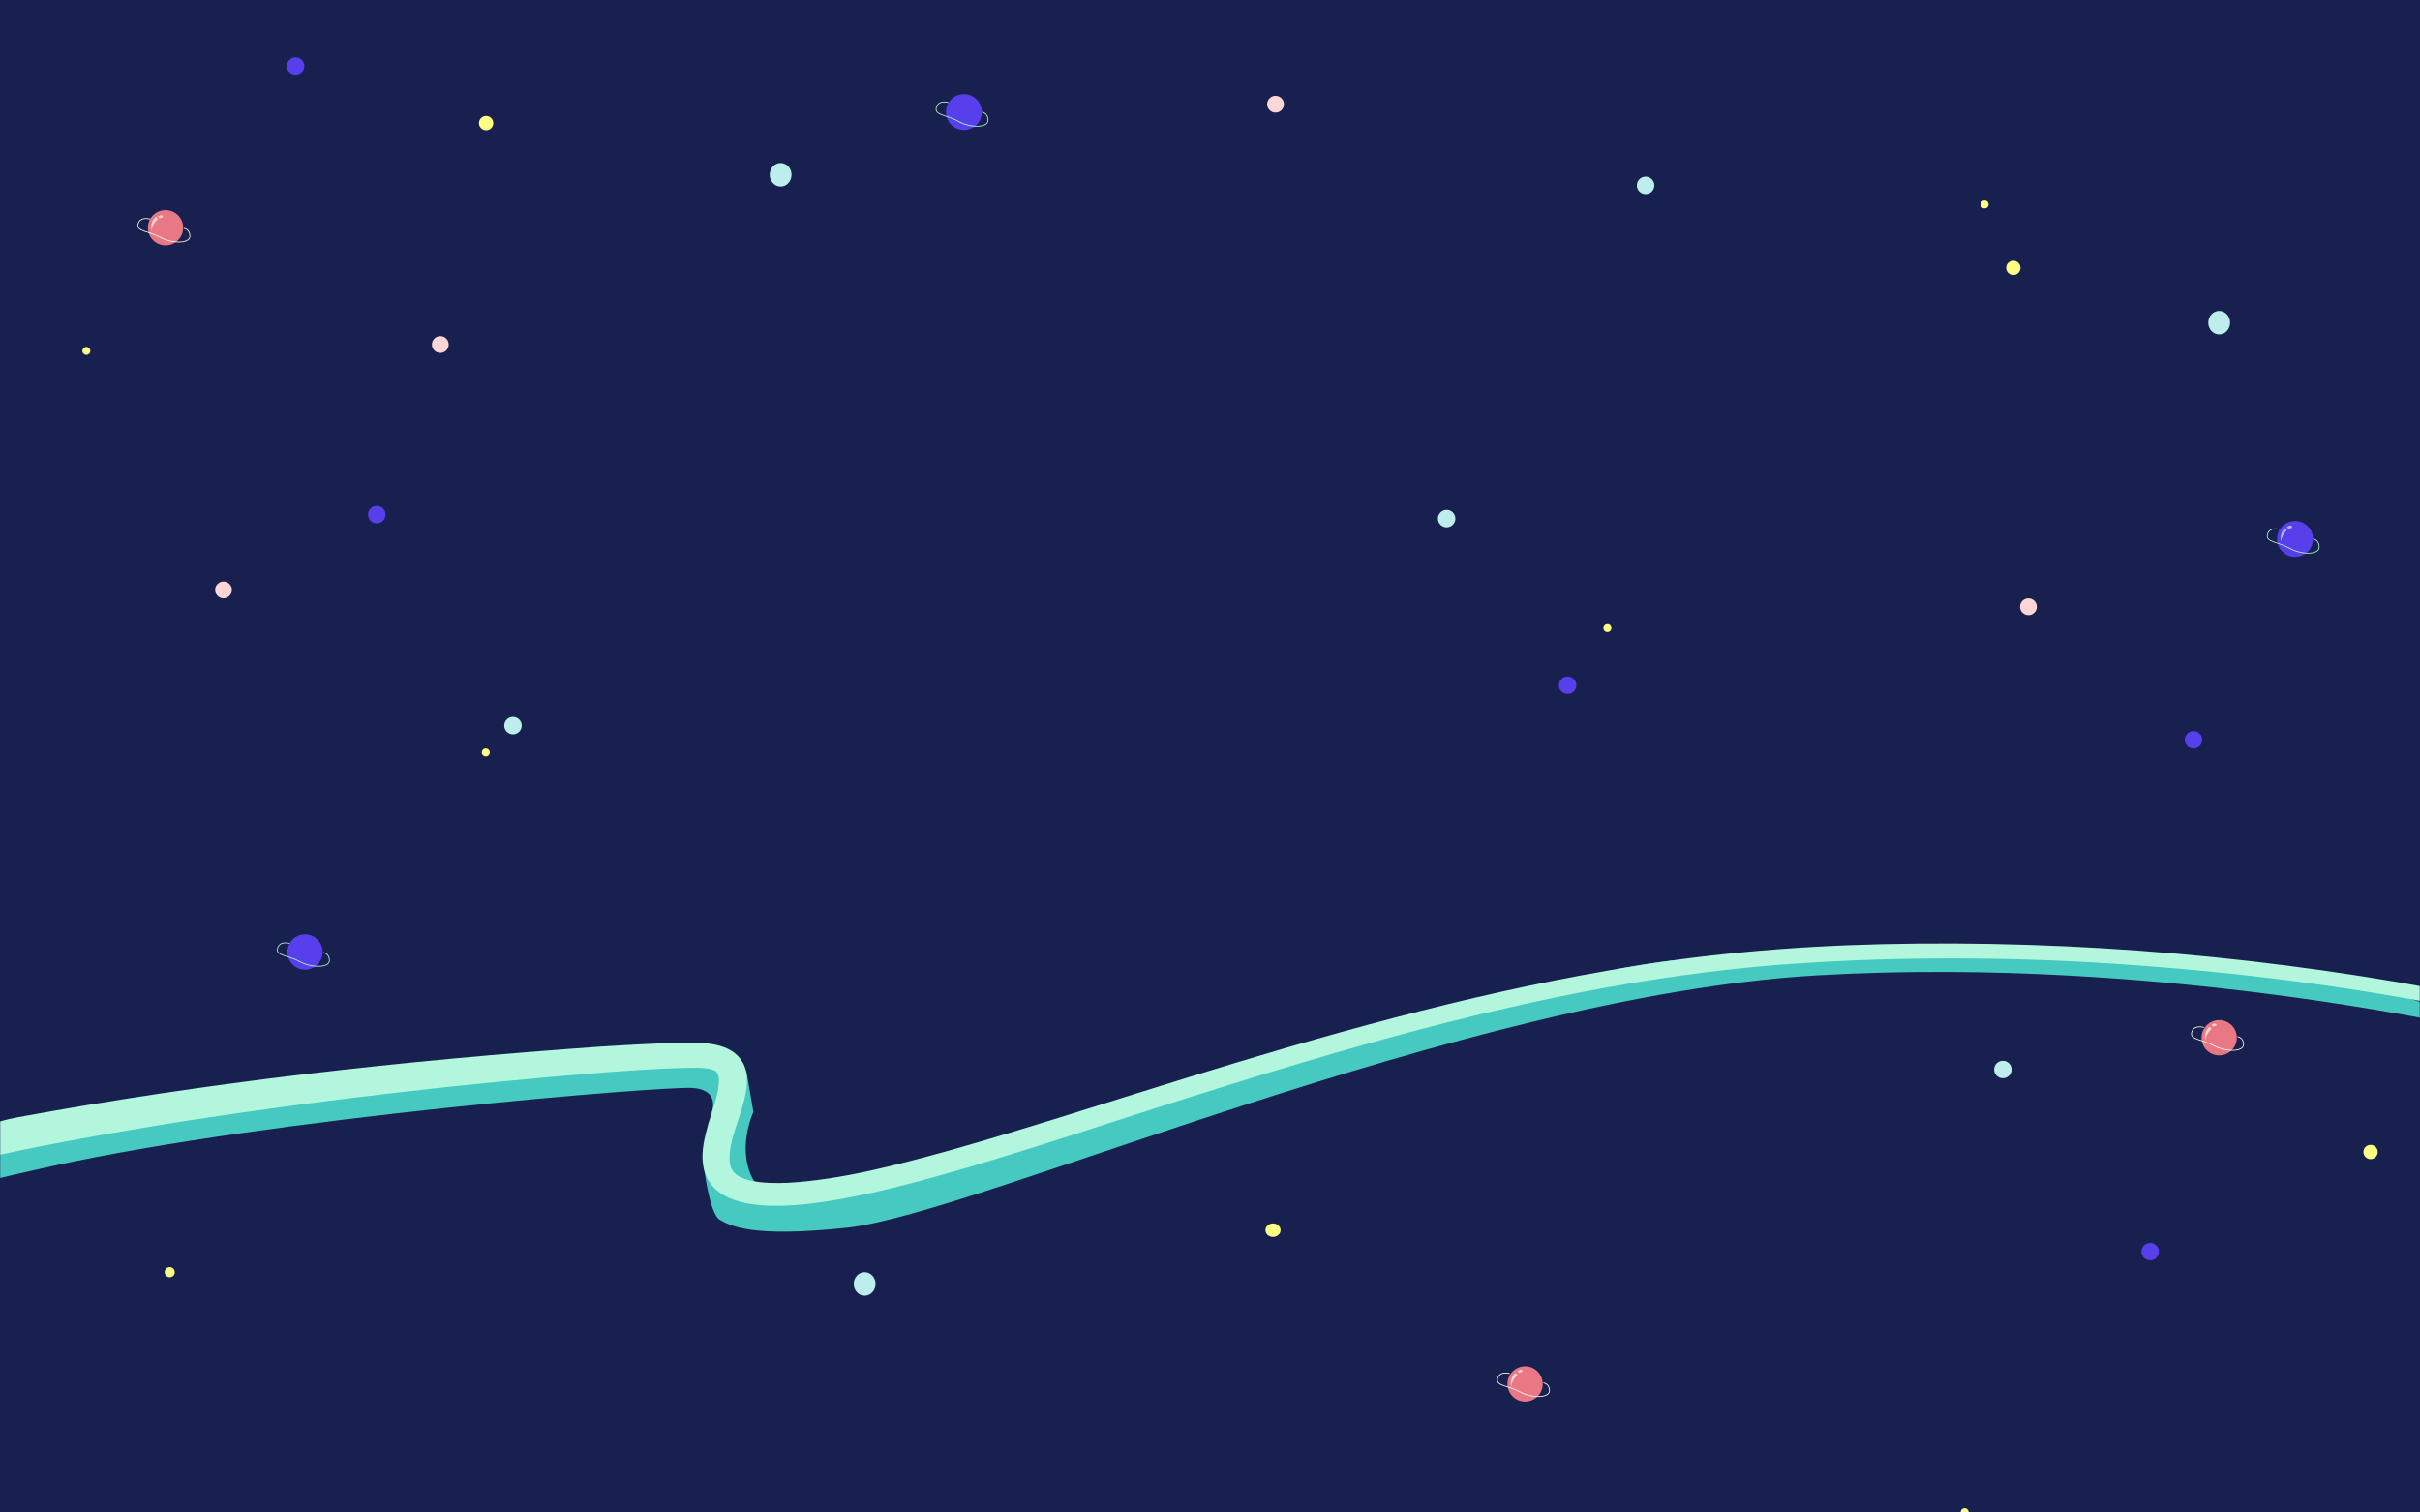 <svg width="1440" height="900" viewBox="0 0 1440 900" fill="none" xmlns="http://www.w3.org/2000/svg">
<rect x="0" y="0" width="1440" height="900" fill="#808080" stroke="none"/>
<rect y="-2" width="1440" height="915" fill="#17204E" stroke="#17204E"/>
<mask id="mask0_546_14267" style="mask-type:luminance" maskUnits="userSpaceOnUse" x="0" y="-2" width="1440" height="915">
<rect y="-2" width="1440" height="915" fill="white"/>
</mask>
<g mask="url(#mask0_546_14267)">
<path d="M1365.65 331.326C1371.57 331.326 1376.36 326.548 1376.36 320.655C1376.36 314.761 1371.57 309.984 1365.65 309.984C1359.74 309.984 1354.95 314.761 1354.95 320.655C1354.95 326.548 1359.74 331.326 1365.65 331.326Z" fill="#573FEB"/>
<path d="M1376.4 320.686C1376.4 320.686 1380.12 321.128 1379.99 325.648C1379.87 330.166 1369.32 330.16 1362.36 326.181C1355.4 322.202 1347.88 322.7 1349.26 317.91C1350.64 313.121 1356.48 315.031 1356.48 315.031" stroke="#B2F6DD" stroke-width="0.483"/>
<path d="M1361.66 314.914C1361.34 314.227 1360.99 313.785 1360.75 313.533C1361.86 312.882 1362.82 312.636 1362.82 312.636C1364.03 312.943 1363.98 313.975 1363.98 313.975C1363.1 314.171 1362.34 314.509 1361.66 314.914Z" fill="#B3B8FD"/>
<path d="M1357.8 316.726C1358.25 315.663 1358.95 314.853 1359.7 314.245C1360.02 314.7 1360.44 315.209 1360.75 315.565C1357.71 318.083 1357.23 322.343 1357.23 322.343C1357.05 321.717 1356.75 319.305 1357.8 316.726Z" fill="#B3B8FD"/>
<path d="M860.81 313.76C863.687 313.76 866.019 311.436 866.019 308.568C866.019 305.699 863.687 303.375 860.81 303.375C857.933 303.375 855.6 305.699 855.6 308.568C855.6 311.436 857.933 313.76 860.81 313.76Z" fill="#BDEEED"/>
<path d="M1412.32 587.582L1289.56 569.762L1138.77 561.706C1138.77 561.706 1045.36 566.122 992.432 571.874C939.517 577.626 778.517 621.121 778.517 621.121L603.539 677.881C603.539 677.881 537.835 695.685 509.817 702.29C487.524 707.546 465.946 708.709 450.78 706.347C450.394 705.573 449.901 704.717 449.287 703.757C437.35 685.055 448.301 661.683 448.301 661.683L445.234 643.707L444.008 637.084L430.794 650.875C430.794 650.875 426.697 681.932 427.599 693.343C427.746 695.257 428.799 697.344 430.376 699.399C422.548 695.271 418.491 691.365 418.491 691.365C418.491 691.365 421.718 722.223 428.457 725.927C434.472 729.233 446.781 736.693 504.259 730.51C581.235 722.239 869.182 592.883 1080.47 580.417C1291.76 567.952 1487.15 615.328 1487.15 615.328L1486.06 610.45L1412.34 587.593L1412.32 587.582Z" fill="#46C9C1"/>
<path d="M423.099 662.82C430.792 652.994 427.449 630.672 427.449 630.672L391.622 626.139L195.549 642.812L-25.633 680.049C-25.633 680.049 -142.786 720.631 -151.507 733.177C-160.23 745.722 -136.468 777.12 -134.229 760.395C-131.991 743.67 -100.891 722.757 31.093 693.853C163.079 664.961 392.974 646.443 411.403 647.357C429.829 648.27 423.099 662.82 423.099 662.82Z" fill="#46C9C1"/>
<path d="M1490.47 605.956C1410.02 587.656 1327.25 577.499 1244.46 572.631C1182.35 569.176 1119.79 569.444 1057.86 574.162C937.726 583.725 822.45 616.716 709.822 652.339C653.312 669.98 577.815 696.302 520.645 709.395C488.626 716.256 413.405 732.344 418.243 683.827C418.672 679.71 419.581 675.898 420.557 672.18C422.32 663.92 431.659 642.663 425.977 637.565C424.395 636.261 421.788 635.938 419.33 635.591C415.591 635.278 411.856 635.347 408.033 635.421C391.679 635.839 375.068 636.986 358.687 638.215C276.046 644.752 191.22 654.56 109.572 667.136C44.764 677.517 -17.86 688.689 -79.902 707.829C-100.029 714.406 -31.774 673.043 9.467 665.019C124.012 643.862 240.333 631.021 357.079 622.788C373.921 621.744 390.561 620.715 407.541 620.467C421.204 620.112 437.572 621.096 442.999 634.369C448.801 649.318 435.933 669.917 434.321 685.333C433.795 690.647 433.852 695.77 438.448 699.158C440.611 700.752 443.768 701.825 446.603 702.469C453.625 704.083 461.617 704.103 469.054 703.811C501.299 701.881 533.312 693.259 564.252 684.785C611.63 671.391 658.231 656.114 705.256 641.603C787.684 616.076 871.315 592.311 957.363 577.436C1010.62 567.91 1065.15 563.1 1119.52 561.81C1236.59 559.108 1354.21 569.53 1468.62 592.105C1476.82 593.763 1484.92 595.467 1493.15 597.418L1490.46 605.945L1490.47 605.956Z" fill="#B2F6DD"/>
<path d="M956.477 376.07C957.784 376.07 958.844 375.013 958.844 373.71C958.844 372.406 957.784 371.35 956.477 371.35C955.169 371.35 954.108 372.406 954.108 373.71C954.108 375.013 955.169 376.07 956.477 376.07Z" fill="#FCFF83"/>
<path d="M51.397 211.14C52.704 211.14 53.764 210.083 53.764 208.78C53.764 207.476 52.704 206.42 51.397 206.42C50.089 206.42 49.028 207.476 49.028 208.78C49.028 210.083 50.089 211.14 51.397 211.14Z" fill="#FCFF83"/>
<path d="M1198.01 163.648C1200.37 163.648 1202.28 161.746 1202.28 159.399C1202.28 157.053 1200.37 155.151 1198.01 155.151C1195.66 155.151 1193.75 157.053 1193.75 159.399C1193.75 161.746 1195.66 163.648 1198.01 163.648Z" fill="#FCFF83"/>
<path d="M932.796 412.89C935.673 412.89 938.006 410.565 938.006 407.698C938.006 404.83 935.673 402.505 932.796 402.505C929.919 402.505 927.587 404.83 927.587 407.698C927.587 410.565 929.919 412.89 932.796 412.89Z" fill="#573FEB"/>
<path d="M1279.44 749.975C1282.32 749.975 1284.65 747.651 1284.65 744.783C1284.65 741.916 1282.32 739.591 1279.44 739.591C1276.57 739.591 1274.23 741.916 1274.23 744.783C1274.23 747.651 1276.57 749.975 1279.44 749.975Z" fill="#573FEB"/>
<path d="M175.881 44.503C178.758 44.503 181.09 42.179 181.09 39.311C181.09 36.443 178.758 34.119 175.881 34.119C173.003 34.119 170.671 36.443 170.671 39.311C170.671 42.179 173.003 44.503 175.881 44.503Z" fill="#573FEB"/>
<path d="M979.209 115.498C982.086 115.498 984.419 113.173 984.419 110.305C984.419 107.438 982.086 105.113 979.209 105.113C976.331 105.113 973.999 107.438 973.999 110.305C973.999 113.173 976.331 115.498 979.209 115.498Z" fill="#BDEEED"/>
<path d="M305.242 436.933C308.119 436.933 310.451 434.608 310.451 431.74C310.451 428.873 308.119 426.548 305.242 426.548C302.364 426.548 300.031 428.873 300.031 431.74C300.031 434.608 302.364 436.933 305.242 436.933Z" fill="#BDEEED"/>
<path d="M1169.05 902.165C1170.36 902.165 1171.42 901.108 1171.42 899.804C1171.42 898.5 1170.36 897.444 1169.05 897.444C1167.75 897.444 1166.69 898.5 1166.69 899.804C1166.69 901.108 1167.75 902.165 1169.05 902.165Z" fill="#FCFF83"/>
<path d="M1410.59 689.742C1412.94 689.742 1414.85 687.84 1414.85 685.494C1414.85 683.147 1412.94 681.245 1410.59 681.245C1408.24 681.245 1406.33 683.147 1406.33 685.494C1406.33 687.84 1408.24 689.742 1410.59 689.742Z" fill="#FCFF83"/>
<path d="M1191.79 641.592C1194.66 641.592 1197 639.267 1197 636.4C1197 633.532 1194.66 631.207 1191.79 631.207C1188.91 631.207 1186.58 633.532 1186.58 636.4C1186.58 639.267 1188.91 641.592 1191.79 641.592Z" fill="#BDEEED"/>
<path d="M1180.96 123.995C1182.27 123.995 1183.33 122.939 1183.33 121.635C1183.33 120.331 1182.27 119.274 1180.96 119.274C1179.66 119.274 1178.6 120.331 1178.6 121.635C1178.6 122.939 1179.66 123.995 1180.96 123.995Z" fill="#FCFF83"/>
<path d="M289.053 450.045C290.361 450.045 291.422 448.989 291.422 447.686C291.422 446.382 290.361 445.325 289.053 445.325C287.746 445.325 286.686 446.382 286.686 447.686C286.686 448.989 287.746 450.045 289.053 450.045Z" fill="#FCFF83"/>
</g>
<path d="M385.499 591C391.299 591 396 586.299 396 580.501C396 574.701 391.299 570 385.499 570C379.701 570 375 574.701 375 580.501C375 586.299 379.701 591 385.499 591Z" fill="#573FEB"/>
<path d="M396.4 580.843C396.4 580.843 400.126 581.272 399.997 585.65C399.867 590.029 389.298 590.023 382.313 586.168C375.329 582.312 367.781 582.795 369.166 578.154C370.55 573.514 376.417 575.364 376.417 575.364" stroke="#B2F6DD" stroke-width="0.483"/>
<path d="M907.501 834C913.299 834 918 829.299 918 823.501C918 817.701 913.299 813 907.501 813C901.701 813 897 817.701 897 823.501C897 829.299 901.701 834 907.501 834Z" fill="#E97885"/>
<path d="M918.4 822.843C918.4 822.843 922.127 823.272 921.997 827.65C921.867 832.029 911.298 832.023 904.313 828.168C897.329 824.312 889.781 824.795 891.166 820.154C892.55 815.514 898.417 817.364 898.417 817.364" stroke="#FBFCEC" stroke-width="0.483"/>
<path d="M903.855 817C903.554 816.396 903.228 816.008 903 815.787C904.033 815.215 904.922 815 904.922 815C906.046 815.269 906 816.175 906 816.175C905.178 816.348 904.477 816.644 903.855 817Z" fill="#FFD6D6"/>
<path d="M899.818 819.45C900.292 818.401 901.059 817.601 901.872 817C902.22 817.449 902.672 817.953 903 818.304C899.726 820.791 899.198 825 899.198 825C899.005 824.381 898.672 821.998 899.818 819.45Z" fill="#FFD6D6"/>
<path d="M1320.5 628C1326.3 628 1331 623.299 1331 617.501C1331 611.701 1326.3 607 1320.5 607C1314.7 607 1310 611.701 1310 617.501C1310 623.299 1314.7 628 1320.5 628Z" fill="#E97885"/>
<path d="M1331.4 616.843C1331.4 616.843 1335.13 617.272 1335 621.65C1334.87 626.029 1324.3 626.023 1317.31 622.168C1310.33 618.312 1302.78 618.795 1304.17 614.154C1305.55 609.514 1311.42 611.364 1311.42 611.364" stroke="#FBFCEC" stroke-width="0.483"/>
<path d="M1316.86 611C1316.55 610.396 1316.23 610.008 1316 609.787C1317.03 609.215 1317.92 609 1317.92 609C1319.05 609.269 1319 610.175 1319 610.175C1318.18 610.348 1317.48 610.644 1316.86 611Z" fill="#FFD6D6"/>
<path d="M1312.82 613.45C1313.29 612.401 1314.06 611.601 1314.87 611C1315.22 611.449 1315.67 611.953 1316 612.304C1312.73 614.791 1312.2 619 1312.2 619C1312.01 618.381 1311.67 615.998 1312.82 613.45Z" fill="#FFD6D6"/>
<path d="M98.501 146C104.299 146 109 141.299 109 135.501C109 129.701 104.299 125 98.501 125C92.701 125 88 129.701 88 135.501C88 141.299 92.701 146 98.501 146Z" fill="#E97885"/>
<path d="M109.4 135.843C109.4 135.843 113.127 136.272 112.997 140.65C112.867 145.029 102.298 145.023 95.312 141.168C88.329 137.312 80.781 137.795 82.166 133.154C83.55 128.514 89.417 130.364 89.417 130.364" stroke="#FBFCEC" stroke-width="0.483"/>
<path d="M94.855 130C94.554 129.396 94.228 129.008 94 128.787C95.033 128.215 95.922 128 95.922 128C97.046 128.269 97 129.175 97 129.175C96.178 129.348 95.477 129.644 94.855 130Z" fill="#FFD6D6"/>
<path d="M90.818 131.45C91.292 130.401 92.059 129.601 92.872 129C93.22 129.449 93.672 129.953 94 130.304C90.726 132.791 90.198 137 90.198 137C90.005 136.381 89.672 133.998 90.818 131.45Z" fill="#FFD6D6"/>
<path d="M101 760C102.657 760 104 758.657 104 757C104 755.344 102.657 754 101 754C99.343 754 98 755.344 98 757C98 758.657 99.343 760 101 760Z" fill="#FCFF83"/>
<path d="M514.499 771C518.089 771 521 767.866 521 764C521 760.134 518.089 757 514.499 757C510.909 757 508 760.134 508 764C508 767.866 510.909 771 514.499 771Z" fill="#BDEEED"/>
<path d="M464.499 111C468.089 111 471 107.866 471 104C471 100.134 468.089 97 464.499 97C460.909 97 458 100.134 458 104C458 107.866 460.909 111 464.499 111Z" fill="#BDEEED"/>
<path d="M483 620C485.761 620 488 617.761 488 615C488 612.238 485.761 610 483 610C480.239 610 478 612.238 478 615C478 617.761 480.239 620 483 620Z" fill="#FFD6D6"/>
<path d="M133 356C135.761 356 138 353.761 138 351C138 348.238 135.761 346 133 346C130.239 346 128 348.238 128 351C128 353.761 130.239 356 133 356Z" fill="#FFD6D6"/>
<path d="M625 340C627.761 340 630 337.761 630 335C630 332.238 627.761 330 625 330C622.239 330 620 332.238 620 335C620 337.761 622.239 340 625 340Z" fill="#FFD6D6"/>
<path d="M757.501 736C759.985 736 762 734.21 762 731.999C762 729.79 759.985 728 757.501 728C755.015 728 753 729.79 753 731.999C753 734.21 755.015 736 757.501 736Z" fill="#FCFF83"/>
<rect y="-2" width="1440" height="915" fill="#17204E" stroke="#17204E"/>
<mask id="mask1_546_14267" style="mask-type:luminance" maskUnits="userSpaceOnUse" x="0" y="-2" width="1440" height="915">
<rect y="-2" width="1440" height="915" fill="white"/>
</mask>
<g mask="url(#mask1_546_14267)">
<path d="M1365.65 331.326C1371.57 331.326 1376.36 326.548 1376.36 320.655C1376.36 314.761 1371.57 309.984 1365.65 309.984C1359.74 309.984 1354.95 314.761 1354.95 320.655C1354.95 326.548 1359.74 331.326 1365.65 331.326Z" fill="#573FEB"/>
<path d="M1376.4 320.686C1376.4 320.686 1380.12 321.128 1379.99 325.648C1379.87 330.166 1369.32 330.16 1362.36 326.181C1355.4 322.202 1347.88 322.7 1349.26 317.91C1350.64 313.121 1356.48 315.031 1356.48 315.031" stroke="#B2F6DD" stroke-width="0.483"/>
<path d="M1361.66 314.914C1361.34 314.227 1360.99 313.785 1360.75 313.533C1361.86 312.882 1362.82 312.636 1362.82 312.636C1364.03 312.943 1363.98 313.975 1363.98 313.975C1363.1 314.171 1362.34 314.509 1361.66 314.914Z" fill="#B3B8FD"/>
<path d="M1357.8 316.726C1358.25 315.663 1358.95 314.853 1359.7 314.245C1360.02 314.7 1360.44 315.209 1360.75 315.565C1357.71 318.083 1357.23 322.343 1357.23 322.343C1357.05 321.717 1356.75 319.305 1357.8 316.726Z" fill="#B3B8FD"/>
<path d="M860.81 313.76C863.687 313.76 866.019 311.436 866.019 308.568C866.019 305.699 863.687 303.375 860.81 303.375C857.933 303.375 855.6 305.699 855.6 308.568C855.6 311.436 857.933 313.76 860.81 313.76Z" fill="#BDEEED"/>
<path d="M1412.32 587.582L1289.56 569.762L1138.77 561.706C1138.77 561.706 1045.36 566.122 992.432 571.874C939.517 577.626 778.517 621.121 778.517 621.121L603.539 677.881C603.539 677.881 537.835 695.685 509.817 702.29C487.524 707.546 465.946 708.709 450.78 706.347C450.394 705.573 449.901 704.717 449.287 703.757C437.35 685.055 448.301 661.683 448.301 661.683L445.234 643.707L444.008 637.084L430.794 650.875C430.794 650.875 426.697 681.932 427.599 693.343C427.746 695.257 428.799 697.344 430.376 699.399C422.548 695.271 418.491 691.365 418.491 691.365C418.491 691.365 421.718 722.223 428.457 725.927C434.472 729.233 446.781 736.693 504.259 730.51C581.235 722.239 869.182 592.883 1080.47 580.417C1291.76 567.952 1487.15 615.328 1487.15 615.328L1486.06 610.45L1412.34 587.593L1412.32 587.582Z" fill="#46C9C1"/>
<path d="M423.099 662.82C430.792 652.994 427.449 630.672 427.449 630.672L391.622 626.139L195.549 642.812L-25.633 680.049C-25.633 680.049 -142.786 720.631 -151.507 733.177C-160.23 745.722 -136.468 777.12 -134.229 760.395C-131.991 743.67 -100.891 722.757 31.093 693.853C163.079 664.961 392.974 646.443 411.403 647.357C429.829 648.27 423.099 662.82 423.099 662.82Z" fill="#46C9C1"/>
<path d="M1490.47 605.956C1410.02 587.656 1327.25 577.499 1244.46 572.631C1182.35 569.176 1119.79 569.444 1057.86 574.162C937.726 583.725 822.45 616.716 709.822 652.339C653.312 669.98 577.815 696.302 520.645 709.395C488.626 716.256 413.405 732.344 418.243 683.827C418.672 679.71 419.581 675.898 420.557 672.18C422.32 663.92 431.659 642.663 425.977 637.565C424.395 636.261 421.788 635.938 419.33 635.591C415.591 635.278 411.856 635.347 408.033 635.421C391.679 635.839 375.068 636.986 358.687 638.215C276.046 644.752 191.22 654.56 109.572 667.136C44.764 677.517 -17.86 688.689 -79.902 707.829C-100.029 714.406 -31.774 673.043 9.467 665.019C124.012 643.862 240.333 631.021 357.079 622.788C373.921 621.744 390.561 620.715 407.541 620.467C421.204 620.112 437.572 621.096 442.999 634.369C448.801 649.318 435.933 669.917 434.321 685.333C433.795 690.647 433.852 695.77 438.448 699.158C440.611 700.752 443.768 701.825 446.603 702.469C453.625 704.083 461.617 704.103 469.054 703.811C501.299 701.881 533.312 693.259 564.252 684.785C611.63 671.391 658.231 656.114 705.256 641.603C787.684 616.076 871.315 592.311 957.363 577.436C1010.62 567.91 1065.15 563.1 1119.52 561.81C1236.59 559.108 1354.21 569.53 1468.62 592.105C1476.82 593.763 1484.92 595.467 1493.15 597.418L1490.46 605.945L1490.47 605.956Z" fill="#B2F6DD"/>
<path d="M956.477 376.07C957.784 376.07 958.844 375.013 958.844 373.71C958.844 372.406 957.784 371.35 956.477 371.35C955.169 371.35 954.108 372.406 954.108 373.71C954.108 375.013 955.169 376.07 956.477 376.07Z" fill="#FCFF83"/>
<path d="M51.397 211.14C52.704 211.14 53.764 210.083 53.764 208.78C53.764 207.476 52.704 206.42 51.397 206.42C50.089 206.42 49.028 207.476 49.028 208.78C49.028 210.083 50.089 211.14 51.397 211.14Z" fill="#FCFF83"/>
<path d="M1198.01 163.648C1200.37 163.648 1202.28 161.746 1202.28 159.399C1202.28 157.053 1200.37 155.151 1198.01 155.151C1195.66 155.151 1193.75 157.053 1193.75 159.399C1193.75 161.746 1195.66 163.648 1198.01 163.648Z" fill="#FCFF83"/>
<path d="M932.796 412.89C935.673 412.89 938.006 410.565 938.006 407.698C938.006 404.83 935.673 402.505 932.796 402.505C929.919 402.505 927.587 404.83 927.587 407.698C927.587 410.565 929.919 412.89 932.796 412.89Z" fill="#573FEB"/>
<path d="M1279.44 749.975C1282.32 749.975 1284.65 747.651 1284.65 744.783C1284.65 741.916 1282.32 739.591 1279.44 739.591C1276.57 739.591 1274.23 741.916 1274.23 744.783C1274.23 747.651 1276.57 749.975 1279.44 749.975Z" fill="#573FEB"/>
<path d="M175.881 44.503C178.758 44.503 181.09 42.179 181.09 39.311C181.09 36.443 178.758 34.119 175.881 34.119C173.003 34.119 170.671 36.443 170.671 39.311C170.671 42.179 173.003 44.503 175.881 44.503Z" fill="#573FEB"/>
<path d="M979.209 115.498C982.086 115.498 984.419 113.173 984.419 110.305C984.419 107.438 982.086 105.113 979.209 105.113C976.331 105.113 973.999 107.438 973.999 110.305C973.999 113.173 976.331 115.498 979.209 115.498Z" fill="#BDEEED"/>
<path d="M305.242 436.933C308.119 436.933 310.451 434.608 310.451 431.74C310.451 428.873 308.119 426.548 305.242 426.548C302.364 426.548 300.031 428.873 300.031 431.74C300.031 434.608 302.364 436.933 305.242 436.933Z" fill="#BDEEED"/>
<path d="M1169.05 902.165C1170.36 902.165 1171.42 901.108 1171.42 899.804C1171.42 898.5 1170.36 897.444 1169.05 897.444C1167.75 897.444 1166.69 898.5 1166.69 899.804C1166.69 901.108 1167.75 902.165 1169.05 902.165Z" fill="#FCFF83"/>
<path d="M1410.59 689.742C1412.94 689.742 1414.85 687.84 1414.85 685.494C1414.85 683.147 1412.94 681.245 1410.59 681.245C1408.24 681.245 1406.33 683.147 1406.33 685.494C1406.33 687.84 1408.24 689.742 1410.59 689.742Z" fill="#FCFF83"/>
<path d="M1191.79 641.592C1194.66 641.592 1197 639.267 1197 636.4C1197 633.532 1194.66 631.207 1191.79 631.207C1188.91 631.207 1186.58 633.532 1186.58 636.4C1186.58 639.267 1188.91 641.592 1191.79 641.592Z" fill="#BDEEED"/>
<path d="M1180.96 123.995C1182.27 123.995 1183.33 122.939 1183.33 121.635C1183.33 120.331 1182.27 119.274 1180.96 119.274C1179.66 119.274 1178.6 120.331 1178.6 121.635C1178.6 122.939 1179.66 123.995 1180.96 123.995Z" fill="#FCFF83"/>
<path d="M289.053 450.045C290.361 450.045 291.422 448.989 291.422 447.686C291.422 446.382 290.361 445.325 289.053 445.325C287.746 445.325 286.686 446.382 286.686 447.686C286.686 448.989 287.746 450.045 289.053 450.045Z" fill="#FCFF83"/>
</g>
<path d="M907.501 834C913.299 834 918 829.299 918 823.501C918 817.701 913.299 813 907.501 813C901.701 813 897 817.701 897 823.501C897 829.299 901.701 834 907.501 834Z" fill="#E97885"/>
<path d="M918.4 822.843C918.4 822.843 922.127 823.272 921.997 827.65C921.867 832.029 911.298 832.023 904.313 828.168C897.329 824.312 889.781 824.795 891.166 820.154C892.55 815.514 898.417 817.364 898.417 817.364" stroke="#FBFCEC" stroke-width="0.483"/>
<path d="M903.855 817C903.554 816.396 903.228 816.008 903 815.787C904.033 815.215 904.922 815 904.922 815C906.046 815.269 906 816.175 906 816.175C905.178 816.348 904.477 816.644 903.855 817Z" fill="#FFD6D6"/>
<path d="M899.818 819.45C900.292 818.401 901.059 817.601 901.872 817C902.22 817.449 902.672 817.953 903 818.304C899.726 820.791 899.198 825 899.198 825C899.005 824.381 898.672 821.998 899.818 819.45Z" fill="#FFD6D6"/>
<path d="M1320.5 628C1326.3 628 1331 623.299 1331 617.501C1331 611.701 1326.3 607 1320.5 607C1314.7 607 1310 611.701 1310 617.501C1310 623.299 1314.7 628 1320.5 628Z" fill="#E97885"/>
<path d="M1331.4 616.843C1331.4 616.843 1335.13 617.272 1335 621.65C1334.87 626.029 1324.3 626.023 1317.31 622.168C1310.33 618.312 1302.78 618.795 1304.17 614.154C1305.55 609.514 1311.42 611.364 1311.42 611.364" stroke="#FBFCEC" stroke-width="0.483"/>
<path d="M1316.86 611C1316.55 610.396 1316.23 610.008 1316 609.787C1317.03 609.215 1317.92 609 1317.92 609C1319.05 609.269 1319 610.175 1319 610.175C1318.18 610.348 1317.48 610.644 1316.86 611Z" fill="#FFD6D6"/>
<path d="M1312.82 613.45C1313.29 612.401 1314.06 611.601 1314.87 611C1315.22 611.449 1315.67 611.953 1316 612.304C1312.73 614.791 1312.2 619 1312.2 619C1312.01 618.381 1311.67 615.998 1312.82 613.45Z" fill="#FFD6D6"/>
<path d="M98.501 146C104.299 146 109 141.299 109 135.501C109 129.701 104.299 125 98.501 125C92.701 125 88 129.701 88 135.501C88 141.299 92.701 146 98.501 146Z" fill="#E97885"/>
<path d="M109.4 135.843C109.4 135.843 113.127 136.272 112.997 140.65C112.867 145.029 102.298 145.023 95.312 141.168C88.329 137.312 80.781 137.795 82.166 133.154C83.55 128.514 89.417 130.364 89.417 130.364" stroke="#FBFCEC" stroke-width="0.483"/>
<path d="M94.855 130C94.554 129.396 94.228 129.008 94 128.787C95.033 128.215 95.922 128 95.922 128C97.046 128.269 97 129.175 97 129.175C96.178 129.348 95.477 129.644 94.855 130Z" fill="#FFD6D6"/>
<path d="M90.818 131.45C91.292 130.401 92.059 129.601 92.872 129C93.22 129.449 93.672 129.953 94 130.304C90.726 132.791 90.198 137 90.198 137C90.005 136.381 89.672 133.998 90.818 131.45Z" fill="#FFD6D6"/>
<path d="M101 760C102.657 760 104 758.657 104 757C104 755.344 102.657 754 101 754C99.343 754 98 755.344 98 757C98 758.657 99.343 760 101 760Z" fill="#FCFF83"/>
<path d="M514.499 771C518.089 771 521 767.866 521 764C521 760.134 518.089 757 514.499 757C510.909 757 508 760.134 508 764C508 767.866 510.909 771 514.499 771Z" fill="#BDEEED"/>
<path d="M464.499 111C468.089 111 471 107.866 471 104C471 100.134 468.089 97 464.499 97C460.909 97 458 100.134 458 104C458 107.866 460.909 111 464.499 111Z" fill="#BDEEED"/>
<path d="M1320.5 199C1324.09 199 1327 195.866 1327 192C1327 188.134 1324.09 185 1320.5 185C1316.91 185 1314 188.134 1314 192C1314 195.866 1316.91 199 1320.5 199Z" fill="#BDEEED"/>
<path d="M133 356C135.761 356 138 353.761 138 351C138 348.238 135.761 346 133 346C130.239 346 128 348.238 128 351C128 353.761 130.239 356 133 356Z" fill="#FFD6D6"/>
<path d="M757.501 736C759.985 736 762 734.21 762 731.999C762 729.79 759.985 728 757.501 728C755.015 728 753 729.79 753 731.999C753 734.21 755.015 736 757.501 736Z" fill="#FCFF83"/>
<path d="M759 67C761.761 67 764 64.761 764 62C764 59.238 761.761 57 759 57C756.239 57 754 59.238 754 62C754 64.761 756.239 67 759 67Z" fill="#FFD6D6"/>
<path d="M262 210C264.761 210 267 207.761 267 205C267 202.238 264.761 200 262 200C259.239 200 257 202.238 257 205C257 207.761 259.239 210 262 210Z" fill="#FFD6D6"/>
<path d="M181.499 577C187.299 577 192 572.299 192 566.501C192 560.701 187.299 556 181.499 556C175.701 556 171 560.701 171 566.501C171 572.299 175.701 577 181.499 577Z" fill="#573FEB"/>
<path d="M192.4 566.843C192.4 566.843 196.126 567.272 195.997 571.65C195.867 576.029 185.298 576.023 178.313 572.168C171.329 568.312 163.781 568.795 165.166 564.154C166.55 559.514 172.417 561.364 172.417 561.364" stroke="#B2F6DD" stroke-width="0.483"/>
<path d="M573.555 77.342C579.473 77.342 584.268 72.564 584.268 66.671C584.268 60.777 579.473 56 573.555 56C567.649 56 562.854 60.777 562.854 66.671C562.854 72.564 567.649 77.342 573.555 77.342Z" fill="#573FEB"/>
<path d="M584.305 66.703C584.305 66.703 588.025 67.144 587.892 71.664C587.771 76.182 577.227 76.176 570.27 72.197C563.3 68.218 555.788 68.717 557.165 63.926C558.542 59.137 564.387 61.047 564.387 61.047" stroke="#B2F6DD" stroke-width="0.483"/>
<path d="M224.209 311.385C227.086 311.385 229.419 309.06 229.419 306.192C229.419 303.325 227.086 301 224.209 301C221.332 301 219 303.325 219 306.192C219 309.06 221.332 311.385 224.209 311.385Z" fill="#573FEB"/>
<path d="M1305.21 445.385C1308.09 445.385 1310.42 443.06 1310.42 440.192C1310.42 437.325 1308.09 435 1305.21 435C1302.33 435 1300 437.325 1300 440.192C1300 443.06 1302.33 445.385 1305.21 445.385Z" fill="#573FEB"/>
<path d="M289.262 77.497C291.616 77.497 293.525 75.595 293.525 73.249C293.525 70.902 291.616 69 289.262 69C286.908 69 285 70.902 285 73.249C285 75.595 286.908 77.497 289.262 77.497Z" fill="#FCFF83"/>
<path d="M1207 366C1209.76 366 1212 363.761 1212 361C1212 358.238 1209.76 356 1207 356C1204.24 356 1202 358.238 1202 361C1202 363.761 1204.24 366 1207 366Z" fill="#FFD6D6"/>
</svg>

